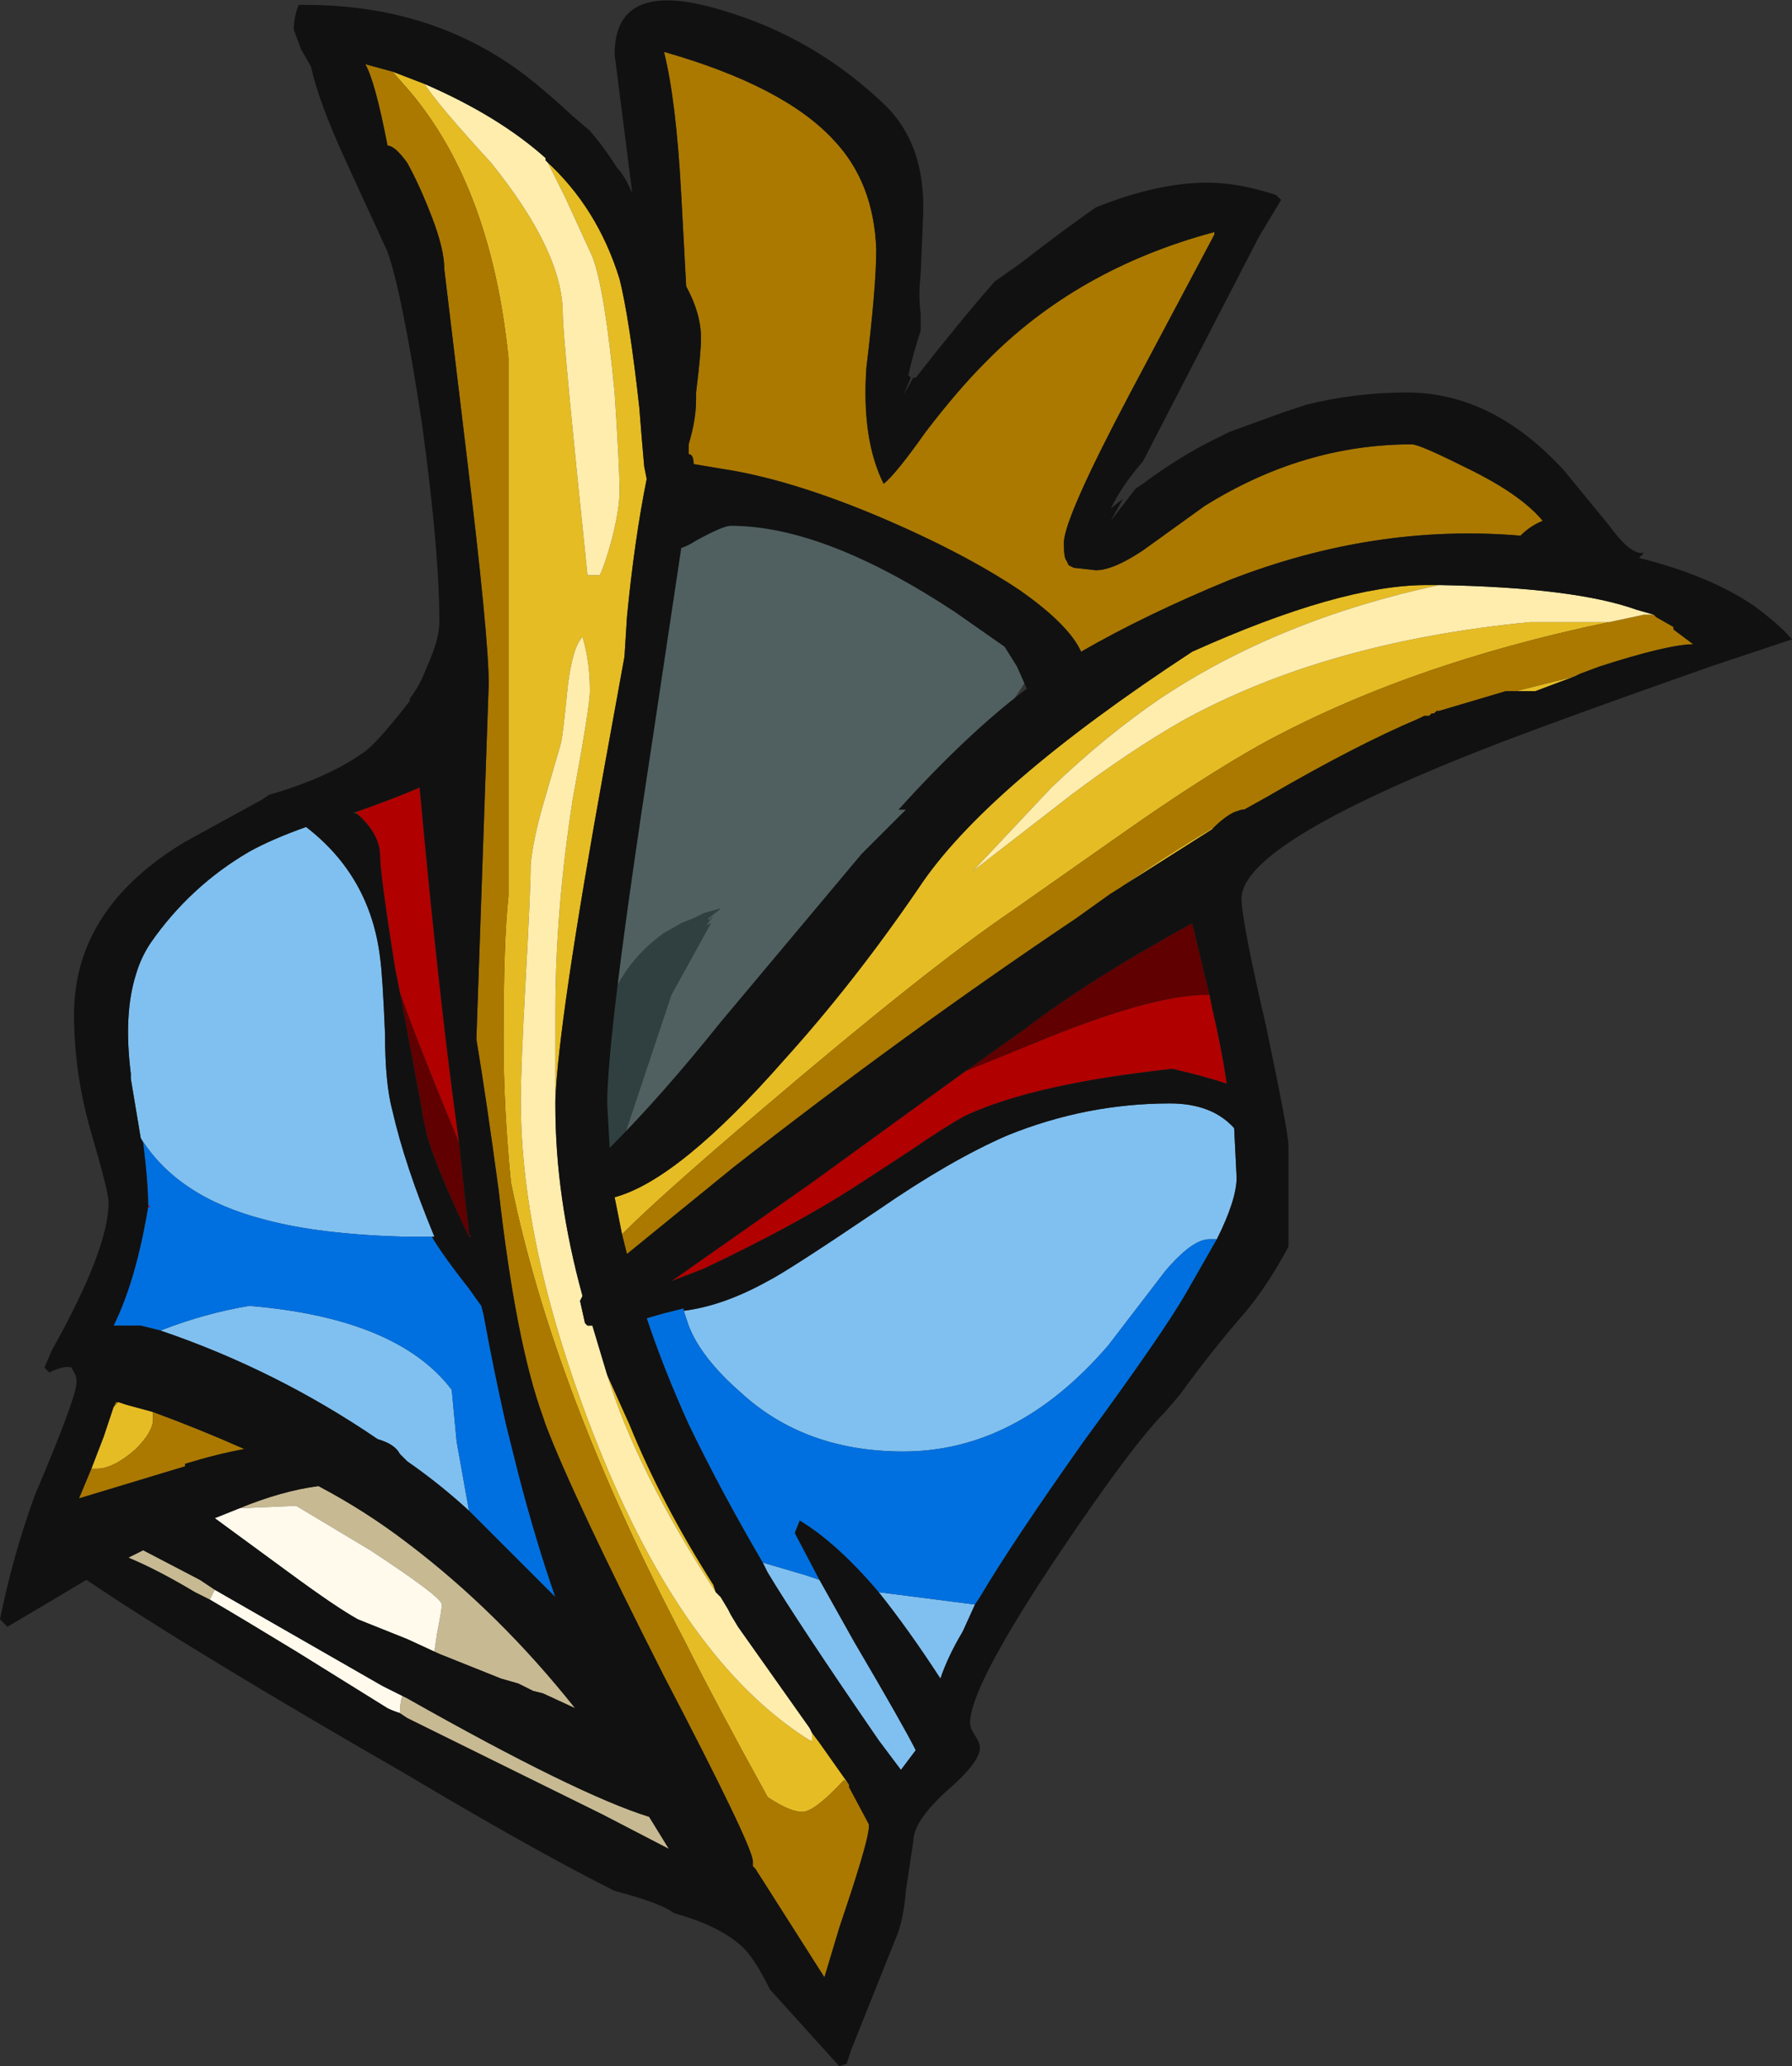 <?xml version="1.0" encoding="UTF-8" standalone="no"?>
<svg xmlns:ffdec="https://www.free-decompiler.com/flash" xmlns:xlink="http://www.w3.org/1999/xlink" ffdec:objectType="frame" height="292.95px" width="254.1px" xmlns="http://www.w3.org/2000/svg">
  <rect width="100%" height="100%" fill="#333333" stroke="none"/>
  <g transform="matrix(1.0, 0.0, 0.0, 1.0, 123.9, 151.9)">
    <use ffdec:characterId="504" height="41.85" transform="matrix(7.0, 0.0, 0.0, 7.0, -123.9, -151.9)" width="36.3" xlink:href="#shape0"/>
  </g>
  <defs>
    <g id="shape0" transform="matrix(1.0, 0.0, 0.0, 1.0, 17.7, 21.7)">
      <path d="M-5.75 -0.6 L-3.85 -12.0 3.7 -8.85 Q2.9 -7.6 1.95 -6.25 L-5.2 1.75 -4.1 -1.55 -3.3 -3.0 -3.4 -2.95 -3.25 -3.15 -3.35 -3.05 -3.35 -3.1 -3.1 -3.3 -3.45 -3.2 -3.65 -3.1 -3.9 -3.0 -4.25 -2.8 Q-5.1 -2.2 -5.45 -1.15 L-5.75 -0.6" fill="#506060" fill-rule="evenodd" stroke="none"/>
      <path d="M-5.75 -0.6 L-5.45 -1.15 Q-5.1 -2.2 -4.25 -2.8 L-3.9 -3.0 -3.65 -3.1 -3.45 -3.2 -3.1 -3.3 -3.35 -3.1 -3.35 -3.05 -3.25 -3.15 -3.4 -2.95 -3.3 -3.0 -4.1 -1.55 -5.2 1.75 -5.9 1.6 -5.75 -0.6" fill="#304040" fill-rule="evenodd" stroke="none"/>
      <path d="M-5.1 3.3 L-5.25 2.55 Q-3.95 2.2 -1.8 -0.25 -0.4 -1.8 0.9 -3.7 2.25 -5.75 6.45 -8.5 9.45 -9.85 11.2 -9.85 L11.45 -9.85 Q8.2 -9.15 5.8 -7.55 4.7 -6.8 3.6 -5.75 L2.0 -4.05 4.0 -5.6 Q5.2 -6.5 6.25 -7.1 9.15 -8.7 13.3 -9.1 L14.9 -9.1 Q10.8 -8.25 7.8 -6.6 6.65 -5.95 5.15 -4.9 L2.8 -3.25 Q1.1 -2.1 -2.3 0.8 -4.3 2.5 -5.1 3.3 M14.2 -8.0 L13.4 -7.7 13.0 -7.7 14.2 -8.0 M7.95 -5.55 L7.5 -5.3 7.95 -5.55 M6.9 -4.95 L6.85 -4.9 4.8 -3.6 4.9 -3.65 Q5.8 -4.3 6.9 -4.95 M-6.65 -18.5 L-6.65 -18.45 Q-5.6 -17.5 -5.15 -16.05 -4.95 -15.25 -4.75 -13.45 -4.7 -12.8 -4.65 -12.25 L-4.6 -12.0 Q-4.85 -10.75 -5.0 -9.2 L-5.05 -8.4 -5.45 -6.2 Q-6.4 -0.95 -6.45 0.6 L-6.45 -1.2 Q-6.45 -3.25 -6.1 -5.5 -5.75 -7.4 -5.75 -7.7 -5.75 -8.3 -5.9 -8.8 -6.1 -8.6 -6.2 -7.8 -6.3 -6.75 -6.35 -6.6 L-6.7 -5.4 Q-6.9 -4.7 -6.95 -4.2 -6.95 -3.7 -7.05 -1.9 -7.15 -0.1 -7.15 0.6 -7.15 3.65 -5.6 7.55 -3.85 11.95 -1.3 13.55 -1.25 13.55 -1.25 13.6 L-1.25 13.4 -1.1 13.6 -0.5 14.45 -0.6 14.35 Q-1.2 15.0 -1.45 15.0 -1.7 15.0 -2.15 14.7 -3.2 12.8 -3.85 11.5 -6.5 6.45 -7.35 2.25 -7.5 0.75 -7.5 -0.65 -7.5 -2.65 -7.4 -3.55 L-7.4 -14.45 Q-7.75 -17.9 -9.4 -19.85 L-9.75 -20.25 -9.1 -20.0 Q-8.85 -19.6 -7.75 -18.4 -6.3 -16.6 -6.3 -15.35 -6.3 -14.85 -5.8 -10.05 L-5.55 -10.05 Q-5.45 -10.25 -5.3 -10.8 -5.15 -11.4 -5.15 -11.75 -5.15 -12.25 -5.25 -13.75 -5.45 -15.85 -5.7 -16.5 -5.95 -17.05 -6.25 -17.7 L-6.65 -18.5 M-5.4 6.15 L-4.95 7.15 Q-4.3 8.75 -3.25 10.4 L-3.2 10.55 Q-4.8 8.1 -5.4 6.15 M-2.45 16.1 L-2.4 16.15 -2.45 16.1 M-15.4 6.8 L-15.3 6.7 -15.15 6.75 -14.6 6.9 -14.6 7.05 Q-14.6 7.3 -14.95 7.65 -15.4 8.05 -15.75 8.05 L-15.85 8.05 -15.6 7.4 -15.4 6.8" fill="#e5bc24" fill-rule="evenodd" stroke="none"/>
      <path d="M6.9 -17.0 L6.9 -16.95 5.2 -13.75 Q3.85 -11.2 3.85 -10.7 3.85 -10.4 3.9 -10.35 L3.95 -10.25 4.05 -10.2 4.5 -10.15 Q4.85 -10.15 5.45 -10.55 L6.7 -11.45 Q8.7 -12.7 10.9 -12.7 11.05 -12.7 11.95 -12.25 13.1 -11.7 13.55 -11.15 13.3 -11.05 13.1 -10.85 10.15 -11.1 7.2 -9.95 5.5 -9.25 4.2 -8.5 3.95 -9.05 2.95 -9.75 1.75 -10.55 -0.05 -11.3 -1.75 -12.0 -3.05 -12.2 L-3.65 -12.3 Q-3.65 -12.5 -3.75 -12.5 L-3.75 -12.7 Q-3.6 -13.2 -3.6 -13.6 L-3.6 -13.75 Q-3.5 -14.55 -3.5 -14.85 -3.5 -15.35 -3.8 -15.9 L-3.9 -17.75 Q-4.0 -19.65 -4.25 -20.65 -1.8 -19.95 -0.8 -18.85 0.0 -18.0 0.05 -16.65 0.05 -15.9 -0.15 -14.25 -0.25 -12.8 0.2 -11.9 0.45 -12.1 1.05 -12.95 1.7 -13.8 2.25 -14.35 4.1 -16.25 6.9 -17.0 M15.8 -9.25 L15.85 -9.2 16.2 -9.0 16.2 -8.95 16.6 -8.65 Q16.1 -8.65 14.7 -8.2 L14.3 -8.05 14.2 -8.0 13.0 -7.7 12.8 -7.7 11.45 -7.3 11.4 -7.3 11.35 -7.25 11.3 -7.25 11.25 -7.2 11.15 -7.2 11.05 -7.15 Q9.75 -6.6 7.95 -5.55 L7.5 -5.3 7.45 -5.3 7.3 -5.25 Q7.1 -5.15 6.9 -4.95 5.8 -4.3 4.9 -3.65 L4.8 -3.6 4.1 -3.1 Q0.6 -0.75 -2.85 1.95 L-5.0 3.7 -5.1 3.3 Q-4.3 2.5 -2.3 0.8 1.1 -2.1 2.8 -3.25 L5.15 -4.9 Q6.65 -5.95 7.8 -6.6 10.8 -8.25 14.9 -9.1 L15.6 -9.25 15.8 -9.25 M-9.75 -20.25 L-9.4 -19.85 Q-7.75 -17.9 -7.4 -14.45 L-7.4 -3.55 Q-7.5 -2.65 -7.5 -0.65 -7.5 0.75 -7.35 2.25 -6.5 6.45 -3.85 11.5 -3.2 12.8 -2.15 14.7 -1.7 15.0 -1.45 15.0 -1.2 15.0 -0.6 14.35 L-0.5 14.45 -0.5 14.5 -0.1 15.25 -0.1 15.3 Q-0.1 15.55 -0.55 16.9 L-0.7 17.35 -1.0 18.35 -2.4 16.15 -2.45 16.1 -2.45 16.0 Q-2.45 15.7 -4.25 12.25 -6.1 8.6 -6.65 7.15 L-6.7 7.0 Q-7.25 5.5 -7.6 2.4 -7.85 0.55 -8.05 -0.65 L-7.8 -7.85 Q-7.8 -8.8 -8.25 -12.5 L-8.7 -16.25 Q-8.7 -16.65 -8.95 -17.3 -9.2 -17.95 -9.45 -18.4 -9.7 -18.75 -9.85 -18.75 -10.1 -20.05 -10.3 -20.4 L-9.75 -20.25 M-15.4 6.8 L-15.35 6.7 -15.3 6.7 -15.4 6.8 M-14.6 6.9 Q-13.65 7.25 -12.75 7.65 -13.3 7.75 -13.95 7.95 L-13.95 8.0 -16.1 8.65 -15.85 8.05 -15.75 8.05 Q-15.4 8.05 -14.95 7.65 -14.6 7.3 -14.6 7.05 L-14.6 6.9" fill="#ab7900" fill-rule="evenodd" stroke="none"/>
      <path d="M11.45 -9.85 Q14.2 -9.8 15.45 -9.35 L15.8 -9.25 15.6 -9.25 14.9 -9.1 13.3 -9.1 Q9.15 -8.7 6.25 -7.1 5.2 -6.5 4.0 -5.6 L2.0 -4.05 3.6 -5.75 Q4.7 -6.8 5.8 -7.55 8.2 -9.15 11.45 -9.85 M-6.65 -18.5 L-6.25 -17.7 Q-5.95 -17.05 -5.7 -16.5 -5.45 -15.85 -5.25 -13.75 -5.15 -12.25 -5.15 -11.75 -5.15 -11.4 -5.3 -10.8 -5.45 -10.25 -5.55 -10.05 L-5.8 -10.05 Q-6.3 -14.85 -6.3 -15.35 -6.3 -16.6 -7.75 -18.4 -8.85 -19.6 -9.1 -20.0 -7.6 -19.35 -6.65 -18.5 M-1.25 13.4 L-1.25 13.6 Q-1.25 13.55 -1.3 13.55 -3.85 11.95 -5.6 7.55 -7.15 3.65 -7.15 0.6 -7.15 -0.1 -7.05 -1.9 -6.95 -3.7 -6.95 -4.2 -6.9 -4.7 -6.7 -5.4 L-6.35 -6.6 Q-6.3 -6.75 -6.2 -7.8 -6.1 -8.6 -5.9 -8.8 -5.75 -8.3 -5.75 -7.7 -5.75 -7.4 -6.1 -5.5 -6.45 -3.25 -6.45 -1.2 L-6.45 0.6 -6.45 0.7 Q-6.45 2.55 -5.9 4.55 L-5.95 4.65 -5.85 5.1 -5.8 5.15 -5.7 5.15 -5.4 6.15 Q-4.8 8.1 -3.2 10.55 L-3.1 10.65 -2.95 10.9 -2.9 11.0 -2.75 11.25 -1.3 13.3 -1.25 13.4" fill="#ffedae" fill-rule="evenodd" stroke="none"/>
      <path d="M-10.5 -5.25 L-10.45 -5.2 -10.55 -5.25 -10.5 -5.25" fill="#035c16" fill-rule="evenodd" stroke="none"/>
      <path d="M-14.7 2.75 L-14.7 2.7 -14.65 2.75 -14.7 2.75" fill="#bc0036" fill-rule="evenodd" stroke="none"/>
      <path d="M-12.85 8.85 Q-12.0 8.5 -11.25 8.4 -10.3 8.9 -9.45 9.55 -7.6 10.95 -6.05 12.9 L-6.7 12.6 -6.9 12.55 -7.2 12.4 -7.55 12.3 -8.8 11.8 -8.9 11.75 -8.85 11.4 Q-8.75 10.9 -8.75 10.8 -8.75 10.65 -10.2 9.7 L-11.7 8.8 -12.85 8.85 M-9.6 13.0 Q-9.6 12.8 -9.55 12.65 L-9.45 12.7 Q-6.0 14.65 -4.55 15.1 L-4.15 15.75 -5.5 15.05 -9.45 13.1 -9.6 13.0 M-13.35 10.5 L-13.45 10.7 -13.75 10.55 Q-14.5 10.1 -15.1 9.85 L-14.8 9.7 -13.65 10.3 Q-13.5 10.4 -13.35 10.5" fill="#c7b992" fill-rule="evenodd" stroke="none"/>
      <path d="M-8.8 11.8 L-9.45 11.5 -10.45 11.1 Q-10.9 10.85 -11.85 10.15 L-13.35 9.05 -12.85 8.85 -11.7 8.8 -10.2 9.7 Q-8.75 10.65 -8.75 10.8 -8.75 10.9 -8.85 11.4 L-8.9 11.75 -8.8 11.8 M-9.55 12.65 Q-9.6 12.8 -9.6 13.0 -9.75 12.95 -9.85 12.9 L-11.7 11.75 Q-12.85 11.05 -13.45 10.7 L-13.35 10.5 -9.95 12.45 -9.55 12.65" fill="#fffaec" fill-rule="evenodd" stroke="none"/>
      <path d="M-3.85 4.85 Q-3.05 4.75 -2.15 4.25 -1.75 4.05 0.1 2.8 1.55 1.8 2.7 1.3 4.3 0.65 6.0 0.65 6.85 0.65 7.3 1.15 L7.35 2.15 Q7.35 2.6 6.95 3.4 L6.8 3.4 Q6.45 3.4 5.9 4.05 L4.75 5.55 Q2.9 7.7 0.6 7.7 -1.4 7.7 -2.7 6.5 -3.5 5.8 -3.75 5.15 L-3.85 4.85 M2.05 10.8 L1.8 11.35 Q1.5 11.85 1.35 12.3 0.7 11.3 0.1 10.55 L2.05 10.8 M-1.1 10.3 L-0.4 11.55 Q0.6 13.25 0.85 13.75 L0.55 14.15 0.1 13.55 Q-1.55 11.15 -2.15 10.15 L-2.25 9.95 -1.4 10.2 -1.1 10.3 M-14.85 1.35 L-15.05 0.15 -15.05 0.05 Q-15.2 -1.15 -14.95 -1.95 -14.85 -2.3 -14.65 -2.6 -13.85 -3.75 -12.65 -4.45 -12.2 -4.7 -11.5 -4.95 -10.2 -3.95 -10.0 -2.3 -9.95 -1.95 -9.9 -0.75 -9.9 0.25 -9.75 0.8 -9.5 1.9 -8.9 3.35 L-8.95 3.35 -9.5 3.35 Q-11.25 3.3 -12.35 3.0 -14.1 2.55 -14.85 1.35 M-8.2 8.9 Q-8.8 8.35 -9.45 7.9 L-9.6 7.75 Q-9.7 7.55 -10.05 7.45 -12.1 6.05 -14.45 5.25 -13.55 4.9 -12.65 4.75 -9.65 5.0 -8.55 6.45 L-8.45 7.5 -8.2 8.9" fill="#80c0f0" fill-rule="evenodd" stroke="none"/>
      <path d="M-3.85 4.85 L-3.75 5.15 Q-3.5 5.8 -2.7 6.5 -1.4 7.7 0.6 7.7 2.9 7.7 4.75 5.55 L5.9 4.05 Q6.45 3.4 6.8 3.4 L6.95 3.4 6.35 4.45 Q5.9 5.25 4.25 7.5 2.8 9.55 2.15 10.65 L2.05 10.8 0.1 10.55 Q-0.75 9.55 -1.5 9.1 L-1.6 9.35 -1.1 10.3 -1.4 10.2 -2.25 9.95 Q-3.1 8.5 -3.75 7.15 -4.25 6.05 -4.6 5.0 L-4.25 4.9 -3.85 4.8 -3.85 4.85 M-14.85 1.35 Q-14.1 2.55 -12.35 3.0 -11.25 3.3 -9.5 3.35 L-8.95 3.35 Q-8.75 3.7 -8.2 4.4 L-7.95 4.75 -7.9 4.95 Q-7.7 6.05 -7.45 7.15 L-7.2 8.15 Q-6.85 9.5 -6.45 10.65 L-8.2 8.9 -8.45 7.5 -8.55 6.45 Q-9.65 5.0 -12.65 4.75 -13.55 4.9 -14.45 5.25 L-14.85 5.15 -15.4 5.15 Q-14.95 4.25 -14.7 2.75 L-14.65 2.75 -14.7 2.7 Q-14.7 2.25 -14.8 1.45 L-14.85 1.35" fill="#0070e0" fill-rule="evenodd" stroke="none"/>
      <path d="M1.85 0.0 L3.2 -0.55 Q5.6 -1.55 6.75 -1.55 L6.8 -1.55 6.85 -1.3 Q7.05 -0.45 7.15 0.25 6.7 0.1 6.05 -0.05 3.25 0.25 1.85 0.9 1.4 1.15 0.75 1.6 L-0.4 2.35 Q-1.65 3.15 -3.45 4.0 L-4.1 4.25 -1.25 2.25 1.85 0.0 M-10.45 -5.2 L-10.5 -5.25 Q-9.65 -5.55 -9.2 -5.75 -8.8 -1.4 -8.4 1.45 -9.25 -0.6 -9.6 -1.6 L-9.7 -2.1 Q-10.0 -4.0 -10.0 -4.35 -10.0 -4.8 -10.45 -5.2" fill="#b00000" fill-rule="evenodd" stroke="none"/>
      <path d="M6.8 -1.55 L6.75 -1.55 Q5.6 -1.55 3.2 -0.55 L1.85 0.0 3.05 -0.85 Q4.35 -1.85 6.45 -3.0 L6.8 -1.55 M-9.6 -1.6 Q-9.25 -0.6 -8.4 1.45 L-8.3 2.4 -8.2 3.25 -8.2 3.3 -8.15 3.35 -8.2 3.35 Q-8.85 2.0 -9.05 1.3 L-9.15 0.85 -9.15 0.8 -9.6 -1.6" fill="#600000" fill-rule="evenodd" stroke="none"/>
      <path d="M0.95 -16.15 Q0.9 -15.7 0.95 -15.35 L0.95 -15.0 Q0.8 -14.55 0.7 -14.1 L0.75 -14.05 0.6 -13.7 0.8 -14.05 0.85 -14.05 Q1.75 -15.2 2.45 -16.0 L2.95 -16.35 Q3.85 -17.05 4.5 -17.5 5.75 -18.0 6.75 -18.0 7.4 -18.0 8.15 -17.75 L8.25 -17.65 7.8 -16.9 5.45 -12.35 Q5.05 -11.9 4.8 -11.4 L5.05 -11.6 4.8 -11.15 5.3 -11.8 5.45 -11.9 Q6.05 -12.35 6.7 -12.7 L7.2 -12.95 8.3 -13.35 8.75 -13.5 Q9.75 -13.75 10.8 -13.75 12.55 -13.75 14.0 -12.15 L14.9 -11.05 Q15.3 -10.5 15.55 -10.5 L15.6 -10.5 15.5 -10.4 Q16.9 -10.05 17.8 -9.45 18.35 -9.05 18.6 -8.75 L16.95 -8.2 Q14.25 -7.25 12.8 -6.7 7.45 -4.65 7.45 -3.5 7.45 -3.05 7.95 -0.9 8.4 1.25 8.4 1.5 L8.4 3.55 Q8.0 4.3 7.55 4.85 6.85 5.65 6.2 6.55 L5.9 6.9 Q5.25 7.55 3.8 9.7 1.95 12.45 1.95 13.2 1.95 13.3 2.05 13.45 2.15 13.6 2.15 13.7 2.15 14.0 1.45 14.6 0.8 15.2 0.8 15.6 L0.65 16.6 Q0.6 17.2 0.45 17.55 L-0.45 19.8 -0.55 20.1 -0.7 20.15 -2.1 18.6 Q-2.45 17.9 -2.7 17.7 -3.15 17.3 -4.05 17.05 -4.3 16.85 -5.25 16.6 -6.75 15.85 -9.2 14.4 L-9.45 14.25 Q-13.8 11.75 -15.95 10.3 -16.7 10.75 -17.55 11.25 L-17.7 11.1 Q-17.45 9.85 -17.0 8.6 -16.15 6.6 -16.15 6.3 -16.15 6.15 -16.2 6.1 L-16.25 6.0 Q-16.4 5.95 -16.7 6.1 L-16.8 6.0 -16.65 5.65 Q-15.5 3.6 -15.5 2.65 -15.5 2.45 -15.85 1.25 -16.2 0.05 -16.2 -1.15 -16.2 -3.3 -13.95 -4.65 L-12.4 -5.5 -12.25 -5.6 Q-11.05 -5.95 -10.35 -6.45 -10.1 -6.6 -9.4 -7.5 L-9.4 -7.55 Q-9.2 -7.8 -9.05 -8.2 -8.8 -8.75 -8.8 -9.1 -8.8 -10.55 -9.15 -13.1 -9.55 -15.75 -9.85 -16.6 L-10.7 -18.45 Q-11.25 -19.65 -11.4 -20.35 L-11.6 -20.7 -11.75 -21.1 Q-11.75 -21.35 -11.65 -21.6 L-11.5 -21.6 Q-9.1 -21.6 -7.3 -20.35 -6.8 -20.0 -6.1 -19.35 L-5.75 -19.05 Q-5.45 -18.7 -5.2 -18.3 -5.05 -18.15 -4.9 -17.8 L-4.9 -17.85 -5.25 -20.6 Q-5.25 -22.15 -3.1 -21.5 -1.2 -20.95 0.25 -19.55 1.05 -18.75 1.0 -17.35 L0.95 -16.15 M6.9 -17.0 Q4.1 -16.25 2.25 -14.35 1.7 -13.8 1.05 -12.95 0.45 -12.1 0.2 -11.9 -0.25 -12.8 -0.15 -14.25 0.05 -15.9 0.05 -16.65 0.0 -18.0 -0.8 -18.85 -1.8 -19.95 -4.25 -20.65 -4.0 -19.65 -3.9 -17.75 L-3.8 -15.9 Q-3.5 -15.35 -3.5 -14.85 -3.5 -14.55 -3.6 -13.75 L-3.6 -13.6 Q-3.6 -13.2 -3.75 -12.7 L-3.75 -12.5 Q-3.65 -12.5 -3.65 -12.3 L-3.05 -12.2 Q-1.75 -12.0 -0.05 -11.3 1.75 -10.55 2.95 -9.75 3.95 -9.05 4.2 -8.5 5.5 -9.25 7.2 -9.95 10.15 -11.1 13.1 -10.85 13.3 -11.05 13.55 -11.15 13.1 -11.7 11.95 -12.25 11.05 -12.7 10.9 -12.7 8.7 -12.7 6.7 -11.45 L5.45 -10.55 Q4.85 -10.15 4.5 -10.15 L4.05 -10.2 3.95 -10.25 3.9 -10.35 Q3.85 -10.4 3.85 -10.7 3.85 -11.2 5.2 -13.75 L6.9 -16.95 6.9 -17.0 M11.45 -9.85 L11.2 -9.85 Q9.45 -9.85 6.45 -8.5 2.25 -5.75 0.9 -3.7 -0.4 -1.8 -1.8 -0.25 -3.95 2.2 -5.25 2.55 L-5.1 3.3 -5.0 3.7 -2.85 1.95 Q0.6 -0.75 4.1 -3.1 L4.8 -3.6 6.85 -4.9 6.9 -4.95 Q7.1 -5.15 7.3 -5.25 L7.45 -5.3 7.5 -5.3 7.95 -5.55 Q9.75 -6.6 11.05 -7.15 L11.15 -7.2 11.25 -7.2 11.3 -7.25 11.35 -7.25 11.4 -7.3 11.45 -7.3 12.8 -7.7 13.0 -7.7 13.4 -7.7 14.2 -8.0 14.3 -8.05 14.7 -8.2 Q16.1 -8.65 16.6 -8.65 L16.2 -8.95 16.2 -9.0 15.85 -9.2 15.8 -9.25 15.45 -9.35 Q14.2 -9.8 11.45 -9.85 M2.65 -8.6 Q2.15 -8.95 1.65 -9.3 -1.0 -11.05 -2.9 -11.05 -3.05 -11.05 -3.6 -10.75 -3.75 -10.65 -3.9 -10.6 L-4.5 -6.6 Q-5.4 -0.75 -5.4 0.65 L-5.35 1.55 Q-4.3 0.5 -3.1 -1.0 L-0.25 -4.4 0.65 -5.3 0.5 -5.3 Q1.9 -6.85 3.1 -7.75 L2.9 -8.2 2.65 -8.6 M1.85 0.0 L-1.25 2.25 -4.1 4.25 -3.45 4.0 Q-1.65 3.15 -0.4 2.35 L0.75 1.6 Q1.4 1.15 1.85 0.9 3.25 0.25 6.05 -0.05 6.7 0.1 7.15 0.25 7.05 -0.45 6.85 -1.3 L6.8 -1.55 6.45 -3.0 Q4.35 -1.85 3.05 -0.85 L1.85 0.0 M6.95 3.4 Q7.35 2.6 7.35 2.15 L7.3 1.15 Q6.85 0.65 6.0 0.65 4.3 0.65 2.7 1.3 1.55 1.8 0.1 2.8 -1.75 4.05 -2.15 4.25 -3.05 4.75 -3.85 4.85 L-3.85 4.8 -4.25 4.9 -4.6 5.0 Q-4.25 6.05 -3.75 7.15 -3.1 8.5 -2.25 9.95 L-2.15 10.15 Q-1.55 11.15 0.1 13.55 L0.55 14.15 0.85 13.75 Q0.6 13.25 -0.4 11.55 L-1.1 10.3 -1.6 9.35 -1.5 9.1 Q-0.75 9.55 0.1 10.55 0.7 11.3 1.35 12.3 1.5 11.85 1.8 11.35 L2.05 10.8 2.15 10.65 Q2.8 9.55 4.25 7.5 5.9 5.25 6.35 4.45 L6.95 3.4 M-6.45 0.6 Q-6.4 -0.95 -5.45 -6.2 L-5.05 -8.4 -5.0 -9.2 Q-4.85 -10.75 -4.6 -12.0 L-4.65 -12.25 Q-4.7 -12.8 -4.75 -13.45 -4.95 -15.25 -5.15 -16.05 -5.6 -17.5 -6.65 -18.45 L-6.65 -18.5 Q-7.6 -19.35 -9.1 -20.0 L-9.75 -20.25 -10.3 -20.4 Q-10.1 -20.05 -9.85 -18.75 -9.7 -18.75 -9.45 -18.4 -9.2 -17.95 -8.95 -17.3 -8.7 -16.65 -8.7 -16.25 L-8.25 -12.5 Q-7.8 -8.8 -7.8 -7.85 L-8.05 -0.65 Q-7.85 0.55 -7.6 2.4 -7.25 5.5 -6.7 7.0 L-6.65 7.15 Q-6.1 8.6 -4.25 12.25 -2.45 15.7 -2.45 16.0 L-2.45 16.1 -2.4 16.15 -1.0 18.35 -0.7 17.35 -0.55 16.9 Q-0.1 15.55 -0.1 15.3 L-0.1 15.25 -0.5 14.5 -0.5 14.45 -1.1 13.6 -1.25 13.4 -1.3 13.3 -2.75 11.25 -2.9 11.0 -2.95 10.9 -3.1 10.65 -3.2 10.55 -3.25 10.4 Q-4.3 8.75 -4.95 7.15 L-5.4 6.15 -5.7 5.15 -5.8 5.15 -5.85 5.1 -5.95 4.65 -5.9 4.55 Q-6.45 2.55 -6.45 0.7 L-6.45 0.6 M-8.95 3.35 L-8.9 3.35 Q-9.5 1.9 -9.75 0.8 -9.9 0.25 -9.9 -0.75 -9.95 -1.95 -10.0 -2.3 -10.2 -3.95 -11.5 -4.95 -12.2 -4.7 -12.65 -4.45 -13.85 -3.75 -14.65 -2.6 -14.85 -2.3 -14.95 -1.95 -15.2 -1.15 -15.05 0.05 L-15.05 0.15 -14.85 1.35 -14.8 1.45 Q-14.7 2.25 -14.7 2.7 L-14.7 2.75 Q-14.95 4.25 -15.4 5.15 L-14.85 5.15 -14.45 5.25 Q-12.1 6.05 -10.05 7.45 -9.7 7.55 -9.6 7.75 L-9.45 7.9 Q-8.8 8.35 -8.2 8.9 L-6.45 10.65 Q-6.85 9.5 -7.2 8.15 L-7.45 7.15 Q-7.7 6.05 -7.9 4.95 L-7.95 4.75 -8.2 4.4 Q-8.75 3.7 -8.95 3.35 M-10.5 -5.25 L-10.55 -5.25 -10.45 -5.2 Q-10.0 -4.8 -10.0 -4.35 -10.0 -4.0 -9.7 -2.1 L-9.6 -1.6 -9.15 0.8 -9.15 0.85 -9.05 1.3 Q-8.85 2.0 -8.2 3.35 L-8.15 3.35 -8.2 3.3 -8.2 3.25 -8.3 2.4 -8.4 1.45 Q-8.8 -1.4 -9.2 -5.75 -9.65 -5.55 -10.5 -5.25 M-8.8 11.8 L-7.55 12.3 -7.2 12.4 -6.9 12.55 -6.7 12.6 -6.05 12.9 Q-7.6 10.95 -9.45 9.55 -10.3 8.9 -11.25 8.4 -12.0 8.5 -12.85 8.85 L-13.35 9.05 -11.85 10.15 Q-10.9 10.85 -10.45 11.1 L-9.45 11.5 -8.8 11.8 M-9.6 13.0 L-9.45 13.1 -5.5 15.05 -4.15 15.75 -4.55 15.1 Q-6.0 14.65 -9.45 12.7 L-9.55 12.65 -9.95 12.45 -13.35 10.5 Q-13.5 10.4 -13.65 10.3 L-14.8 9.7 -15.1 9.85 Q-14.5 10.1 -13.75 10.55 L-13.45 10.7 Q-12.85 11.05 -11.7 11.75 L-9.85 12.9 Q-9.75 12.95 -9.6 13.0 M-15.3 6.7 L-15.35 6.7 -15.4 6.8 -15.6 7.4 -15.85 8.05 -16.1 8.65 -13.95 8.0 -13.95 7.95 Q-13.3 7.75 -12.75 7.65 -13.65 7.25 -14.6 6.9 L-15.15 6.75 -15.3 6.7" fill="#111111" fill-rule="evenodd" stroke="none"/>
    </g>
  </defs>
</svg>
